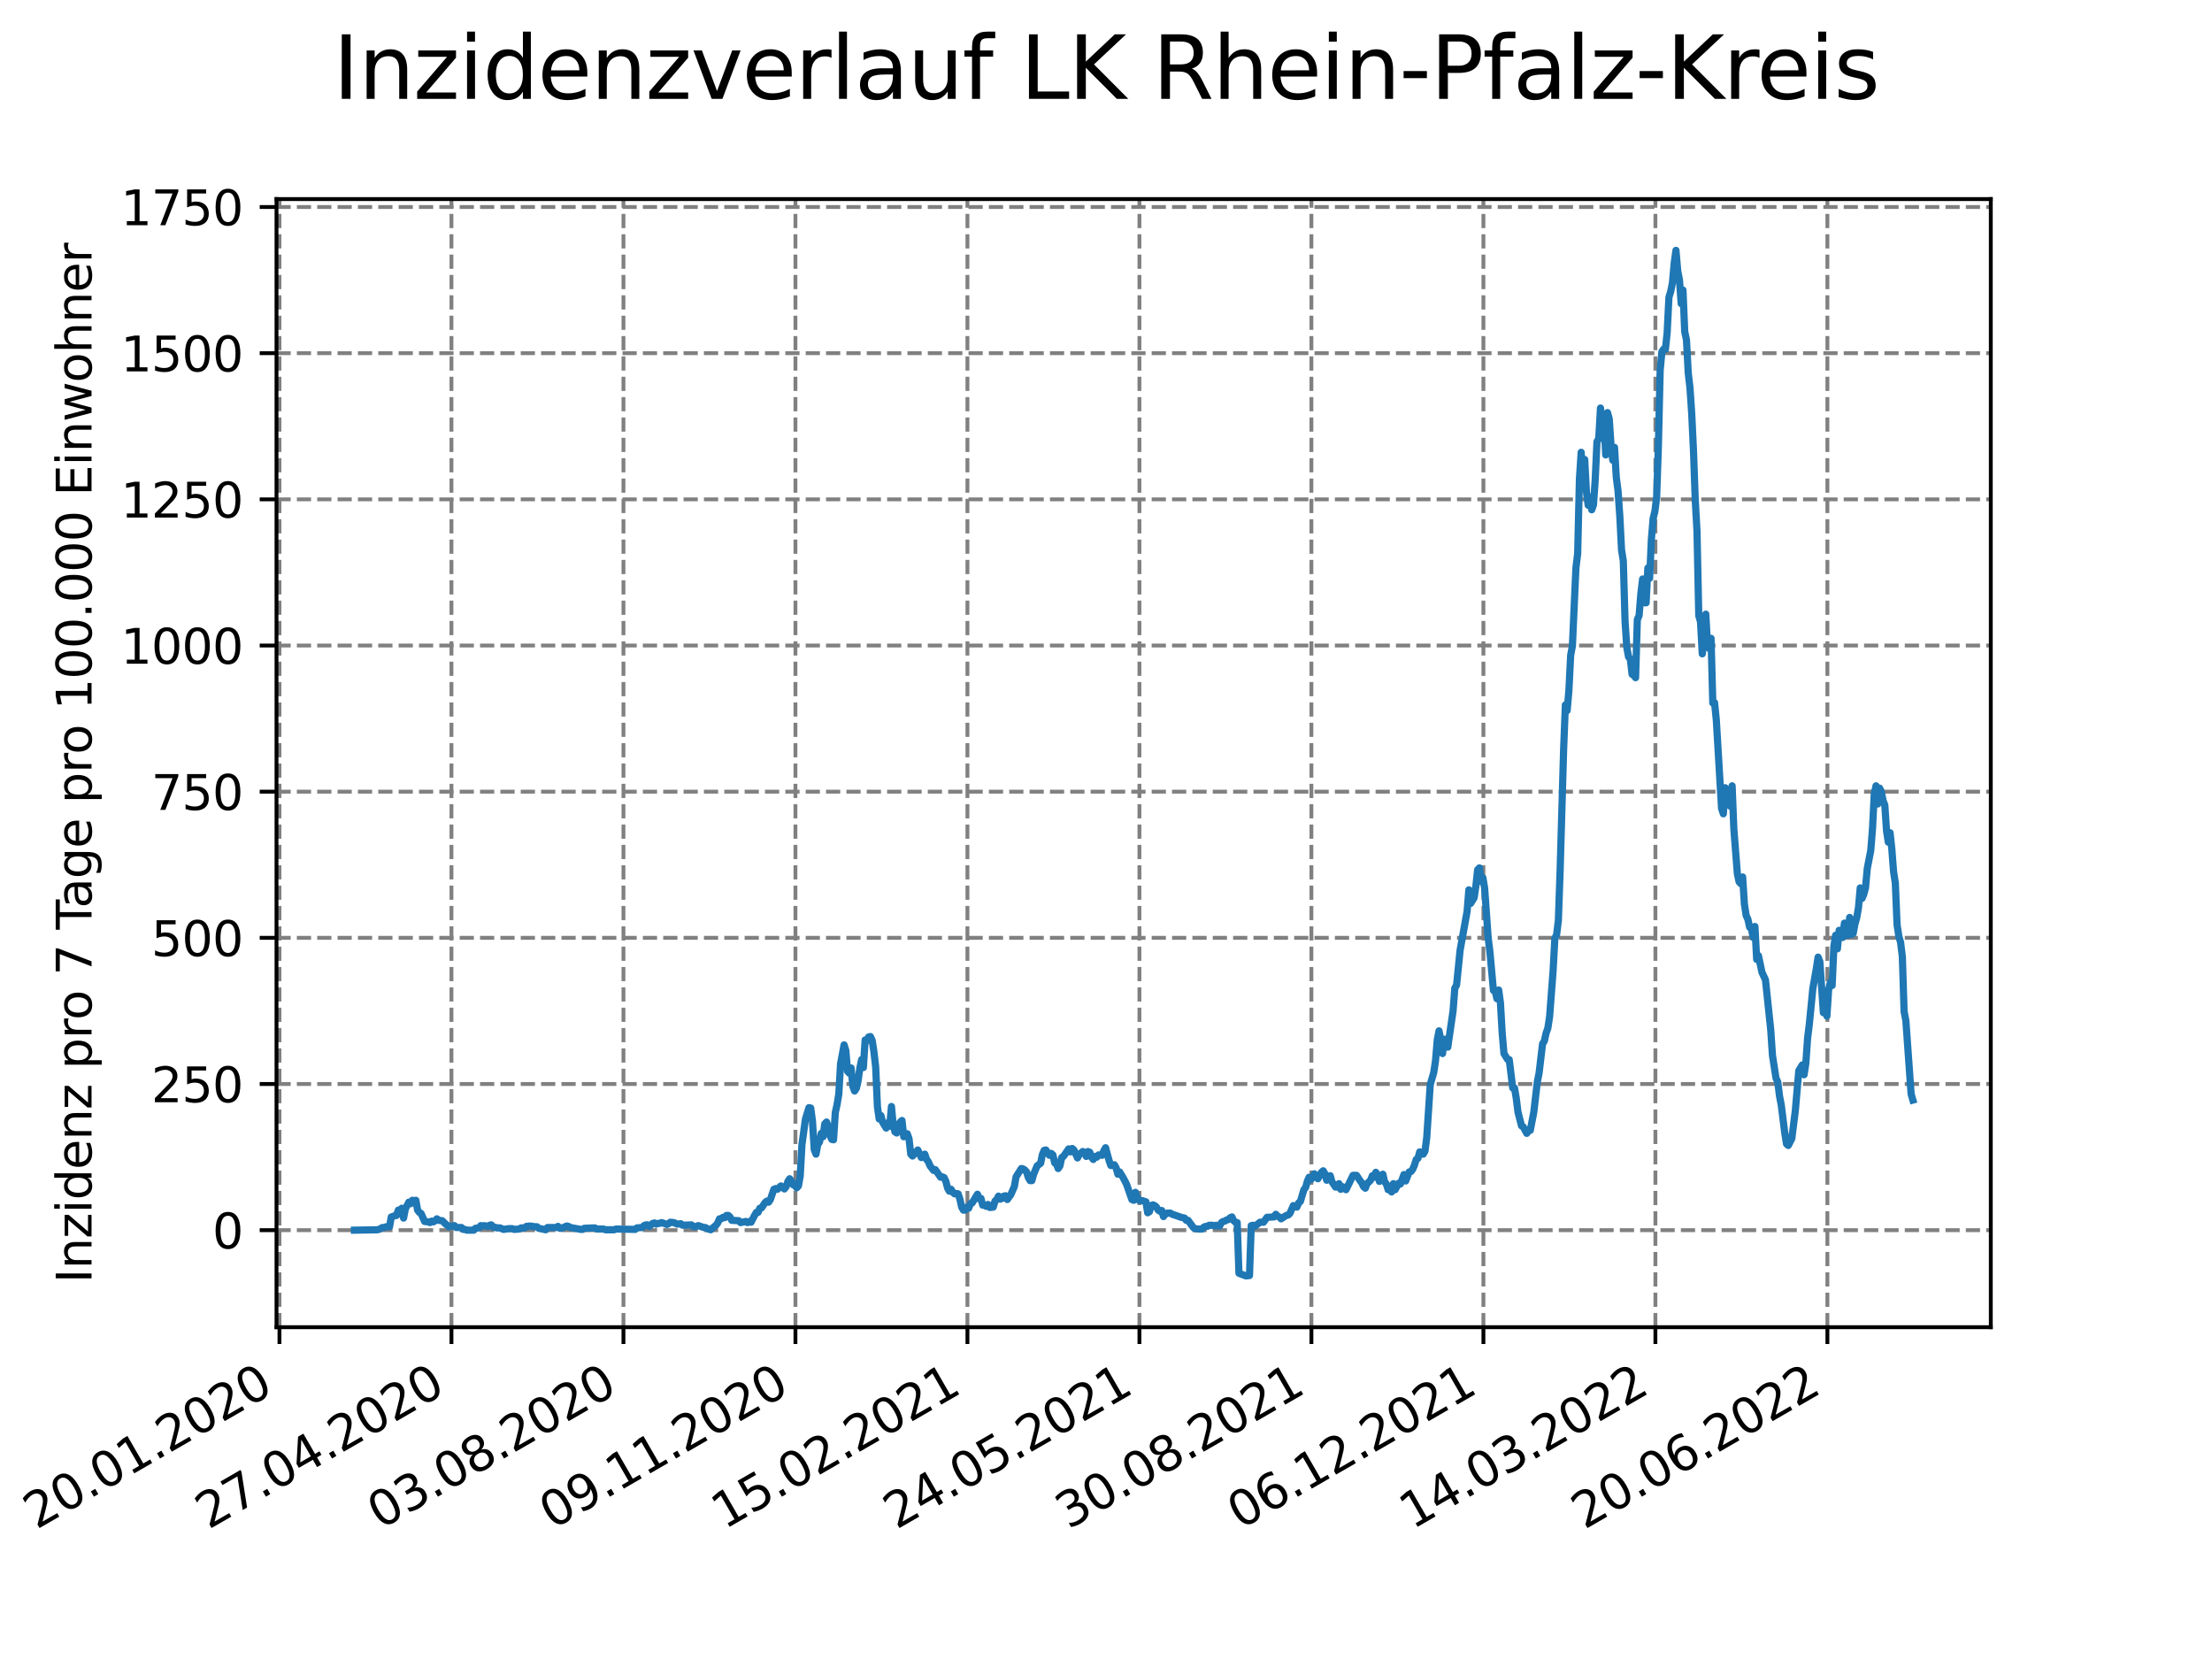 <?xml version="1.0" encoding="utf-8" standalone="no"?>
<!DOCTYPE svg PUBLIC "-//W3C//DTD SVG 1.1//EN"
  "http://www.w3.org/Graphics/SVG/1.1/DTD/svg11.dtd">
<svg xmlns:xlink="http://www.w3.org/1999/xlink" width="460.8pt" height="345.6pt" viewBox="0 0 460.8 345.6" xmlns="http://www.w3.org/2000/svg" version="1.1">
 <defs>
  <style type="text/css">*{stroke-linejoin: round; stroke-linecap: butt}</style>
 </defs>
 <g id="figure_1">
  <g id="patch_1">
   <path d="M 0 345.6 
L 460.8 345.6 
L 460.8 0 
L 0 0 
z
" style="fill: #ffffff"/>
  </g>
  <g id="axes_1">
   <g id="patch_2">
    <path d="M 57.6 276.48 
L 414.72 276.48 
L 414.72 41.472 
L 57.6 41.472 
z
" style="fill: #ffffff"/>
   </g>
   <g id="matplotlib.axis_1">
    <g id="xtick_1">
     <g id="line2d_1">
      <path d="M 58.218 276.48 
L 58.218 41.472 
" clip-path="url(#pcb414f8032)" style="fill: none; stroke-dasharray: 2.96,1.28; stroke-dashoffset: 0; stroke: #808080; stroke-width: 0.8"/>
     </g>
     <g id="line2d_2">
      <defs>
       <path id="m80aecb6e08" d="M 0 0 
L 0 3.5 
" style="stroke: #000000; stroke-width: 0.8"/>
      </defs>
      <g>
       <use xlink:href="#m80aecb6e08" x="58.218" y="276.48" style="stroke: #000000; stroke-width: 0.8"/>
      </g>
     </g>
     <g id="text_1">
      <!-- 20.01.2020 -->
      <g transform="translate(7.593 318.689)rotate(-30)scale(0.1 -0.1)">
       <defs>
        <path id="DejaVuSans-32" d="M 1228 531 
L 3431 531 
L 3431 0 
L 469 0 
L 469 531 
Q 828 903 1448 1529 
Q 2069 2156 2228 2338 
Q 2531 2678 2651 2914 
Q 2772 3150 2772 3378 
Q 2772 3750 2511 3984 
Q 2250 4219 1831 4219 
Q 1534 4219 1204 4116 
Q 875 4013 500 3803 
L 500 4441 
Q 881 4594 1212 4672 
Q 1544 4750 1819 4750 
Q 2544 4750 2975 4387 
Q 3406 4025 3406 3419 
Q 3406 3131 3298 2873 
Q 3191 2616 2906 2266 
Q 2828 2175 2409 1742 
Q 1991 1309 1228 531 
z
" transform="scale(0.016)"/>
        <path id="DejaVuSans-30" d="M 2034 4250 
Q 1547 4250 1301 3770 
Q 1056 3291 1056 2328 
Q 1056 1369 1301 889 
Q 1547 409 2034 409 
Q 2525 409 2770 889 
Q 3016 1369 3016 2328 
Q 3016 3291 2770 3770 
Q 2525 4250 2034 4250 
z
M 2034 4750 
Q 2819 4750 3233 4129 
Q 3647 3509 3647 2328 
Q 3647 1150 3233 529 
Q 2819 -91 2034 -91 
Q 1250 -91 836 529 
Q 422 1150 422 2328 
Q 422 3509 836 4129 
Q 1250 4750 2034 4750 
z
" transform="scale(0.016)"/>
        <path id="DejaVuSans-2e" d="M 684 794 
L 1344 794 
L 1344 0 
L 684 0 
L 684 794 
z
" transform="scale(0.016)"/>
        <path id="DejaVuSans-31" d="M 794 531 
L 1825 531 
L 1825 4091 
L 703 3866 
L 703 4441 
L 1819 4666 
L 2450 4666 
L 2450 531 
L 3481 531 
L 3481 0 
L 794 0 
L 794 531 
z
" transform="scale(0.016)"/>
       </defs>
       <use xlink:href="#DejaVuSans-32"/>
       <use xlink:href="#DejaVuSans-30" x="63.623"/>
       <use xlink:href="#DejaVuSans-2e" x="127.246"/>
       <use xlink:href="#DejaVuSans-30" x="159.033"/>
       <use xlink:href="#DejaVuSans-31" x="222.656"/>
       <use xlink:href="#DejaVuSans-2e" x="286.279"/>
       <use xlink:href="#DejaVuSans-32" x="318.066"/>
       <use xlink:href="#DejaVuSans-30" x="381.689"/>
       <use xlink:href="#DejaVuSans-32" x="445.312"/>
       <use xlink:href="#DejaVuSans-30" x="508.936"/>
      </g>
     </g>
    </g>
    <g id="xtick_2">
     <g id="line2d_3">
      <path d="M 94.047 276.48 
L 94.047 41.472 
" clip-path="url(#pcb414f8032)" style="fill: none; stroke-dasharray: 2.96,1.28; stroke-dashoffset: 0; stroke: #808080; stroke-width: 0.8"/>
     </g>
     <g id="line2d_4">
      <g>
       <use xlink:href="#m80aecb6e08" x="94.047" y="276.48" style="stroke: #000000; stroke-width: 0.8"/>
      </g>
     </g>
     <g id="text_2">
      <!-- 27.04.2020 -->
      <g transform="translate(43.422 318.689)rotate(-30)scale(0.1 -0.1)">
       <defs>
        <path id="DejaVuSans-37" d="M 525 4666 
L 3525 4666 
L 3525 4397 
L 1831 0 
L 1172 0 
L 2766 4134 
L 525 4134 
L 525 4666 
z
" transform="scale(0.016)"/>
        <path id="DejaVuSans-34" d="M 2419 4116 
L 825 1625 
L 2419 1625 
L 2419 4116 
z
M 2253 4666 
L 3047 4666 
L 3047 1625 
L 3713 1625 
L 3713 1100 
L 3047 1100 
L 3047 0 
L 2419 0 
L 2419 1100 
L 313 1100 
L 313 1709 
L 2253 4666 
z
" transform="scale(0.016)"/>
       </defs>
       <use xlink:href="#DejaVuSans-32"/>
       <use xlink:href="#DejaVuSans-37" x="63.623"/>
       <use xlink:href="#DejaVuSans-2e" x="127.246"/>
       <use xlink:href="#DejaVuSans-30" x="159.033"/>
       <use xlink:href="#DejaVuSans-34" x="222.656"/>
       <use xlink:href="#DejaVuSans-2e" x="286.279"/>
       <use xlink:href="#DejaVuSans-32" x="318.066"/>
       <use xlink:href="#DejaVuSans-30" x="381.689"/>
       <use xlink:href="#DejaVuSans-32" x="445.312"/>
       <use xlink:href="#DejaVuSans-30" x="508.936"/>
      </g>
     </g>
    </g>
    <g id="xtick_3">
     <g id="line2d_5">
      <path d="M 129.876 276.48 
L 129.876 41.472 
" clip-path="url(#pcb414f8032)" style="fill: none; stroke-dasharray: 2.96,1.28; stroke-dashoffset: 0; stroke: #808080; stroke-width: 0.8"/>
     </g>
     <g id="line2d_6">
      <g>
       <use xlink:href="#m80aecb6e08" x="129.876" y="276.48" style="stroke: #000000; stroke-width: 0.8"/>
      </g>
     </g>
     <g id="text_3">
      <!-- 03.08.2020 -->
      <g transform="translate(79.251 318.689)rotate(-30)scale(0.1 -0.1)">
       <defs>
        <path id="DejaVuSans-33" d="M 2597 2516 
Q 3050 2419 3304 2112 
Q 3559 1806 3559 1356 
Q 3559 666 3084 287 
Q 2609 -91 1734 -91 
Q 1441 -91 1130 -33 
Q 819 25 488 141 
L 488 750 
Q 750 597 1062 519 
Q 1375 441 1716 441 
Q 2309 441 2620 675 
Q 2931 909 2931 1356 
Q 2931 1769 2642 2001 
Q 2353 2234 1838 2234 
L 1294 2234 
L 1294 2753 
L 1863 2753 
Q 2328 2753 2575 2939 
Q 2822 3125 2822 3475 
Q 2822 3834 2567 4026 
Q 2313 4219 1838 4219 
Q 1578 4219 1281 4162 
Q 984 4106 628 3988 
L 628 4550 
Q 988 4650 1302 4700 
Q 1616 4750 1894 4750 
Q 2613 4750 3031 4423 
Q 3450 4097 3450 3541 
Q 3450 3153 3228 2886 
Q 3006 2619 2597 2516 
z
" transform="scale(0.016)"/>
        <path id="DejaVuSans-38" d="M 2034 2216 
Q 1584 2216 1326 1975 
Q 1069 1734 1069 1313 
Q 1069 891 1326 650 
Q 1584 409 2034 409 
Q 2484 409 2743 651 
Q 3003 894 3003 1313 
Q 3003 1734 2745 1975 
Q 2488 2216 2034 2216 
z
M 1403 2484 
Q 997 2584 770 2862 
Q 544 3141 544 3541 
Q 544 4100 942 4425 
Q 1341 4750 2034 4750 
Q 2731 4750 3128 4425 
Q 3525 4100 3525 3541 
Q 3525 3141 3298 2862 
Q 3072 2584 2669 2484 
Q 3125 2378 3379 2068 
Q 3634 1759 3634 1313 
Q 3634 634 3220 271 
Q 2806 -91 2034 -91 
Q 1263 -91 848 271 
Q 434 634 434 1313 
Q 434 1759 690 2068 
Q 947 2378 1403 2484 
z
M 1172 3481 
Q 1172 3119 1398 2916 
Q 1625 2713 2034 2713 
Q 2441 2713 2670 2916 
Q 2900 3119 2900 3481 
Q 2900 3844 2670 4047 
Q 2441 4250 2034 4250 
Q 1625 4250 1398 4047 
Q 1172 3844 1172 3481 
z
" transform="scale(0.016)"/>
       </defs>
       <use xlink:href="#DejaVuSans-30"/>
       <use xlink:href="#DejaVuSans-33" x="63.623"/>
       <use xlink:href="#DejaVuSans-2e" x="127.246"/>
       <use xlink:href="#DejaVuSans-30" x="159.033"/>
       <use xlink:href="#DejaVuSans-38" x="222.656"/>
       <use xlink:href="#DejaVuSans-2e" x="286.279"/>
       <use xlink:href="#DejaVuSans-32" x="318.066"/>
       <use xlink:href="#DejaVuSans-30" x="381.689"/>
       <use xlink:href="#DejaVuSans-32" x="445.312"/>
       <use xlink:href="#DejaVuSans-30" x="508.936"/>
      </g>
     </g>
    </g>
    <g id="xtick_4">
     <g id="line2d_7">
      <path d="M 165.705 276.48 
L 165.705 41.472 
" clip-path="url(#pcb414f8032)" style="fill: none; stroke-dasharray: 2.96,1.28; stroke-dashoffset: 0; stroke: #808080; stroke-width: 0.8"/>
     </g>
     <g id="line2d_8">
      <g>
       <use xlink:href="#m80aecb6e08" x="165.705" y="276.48" style="stroke: #000000; stroke-width: 0.8"/>
      </g>
     </g>
     <g id="text_4">
      <!-- 09.11.2020 -->
      <g transform="translate(115.08 318.689)rotate(-30)scale(0.1 -0.1)">
       <defs>
        <path id="DejaVuSans-39" d="M 703 97 
L 703 672 
Q 941 559 1184 500 
Q 1428 441 1663 441 
Q 2288 441 2617 861 
Q 2947 1281 2994 2138 
Q 2813 1869 2534 1725 
Q 2256 1581 1919 1581 
Q 1219 1581 811 2004 
Q 403 2428 403 3163 
Q 403 3881 828 4315 
Q 1253 4750 1959 4750 
Q 2769 4750 3195 4129 
Q 3622 3509 3622 2328 
Q 3622 1225 3098 567 
Q 2575 -91 1691 -91 
Q 1453 -91 1209 -44 
Q 966 3 703 97 
z
M 1959 2075 
Q 2384 2075 2632 2365 
Q 2881 2656 2881 3163 
Q 2881 3666 2632 3958 
Q 2384 4250 1959 4250 
Q 1534 4250 1286 3958 
Q 1038 3666 1038 3163 
Q 1038 2656 1286 2365 
Q 1534 2075 1959 2075 
z
" transform="scale(0.016)"/>
       </defs>
       <use xlink:href="#DejaVuSans-30"/>
       <use xlink:href="#DejaVuSans-39" x="63.623"/>
       <use xlink:href="#DejaVuSans-2e" x="127.246"/>
       <use xlink:href="#DejaVuSans-31" x="159.033"/>
       <use xlink:href="#DejaVuSans-31" x="222.656"/>
       <use xlink:href="#DejaVuSans-2e" x="286.279"/>
       <use xlink:href="#DejaVuSans-32" x="318.066"/>
       <use xlink:href="#DejaVuSans-30" x="381.689"/>
       <use xlink:href="#DejaVuSans-32" x="445.312"/>
       <use xlink:href="#DejaVuSans-30" x="508.936"/>
      </g>
     </g>
    </g>
    <g id="xtick_5">
     <g id="line2d_9">
      <path d="M 201.534 276.48 
L 201.534 41.472 
" clip-path="url(#pcb414f8032)" style="fill: none; stroke-dasharray: 2.96,1.28; stroke-dashoffset: 0; stroke: #808080; stroke-width: 0.8"/>
     </g>
     <g id="line2d_10">
      <g>
       <use xlink:href="#m80aecb6e08" x="201.534" y="276.48" style="stroke: #000000; stroke-width: 0.8"/>
      </g>
     </g>
     <g id="text_5">
      <!-- 15.02.2021 -->
      <g transform="translate(150.909 318.689)rotate(-30)scale(0.1 -0.1)">
       <defs>
        <path id="DejaVuSans-35" d="M 691 4666 
L 3169 4666 
L 3169 4134 
L 1269 4134 
L 1269 2991 
Q 1406 3038 1543 3061 
Q 1681 3084 1819 3084 
Q 2600 3084 3056 2656 
Q 3513 2228 3513 1497 
Q 3513 744 3044 326 
Q 2575 -91 1722 -91 
Q 1428 -91 1123 -41 
Q 819 9 494 109 
L 494 744 
Q 775 591 1075 516 
Q 1375 441 1709 441 
Q 2250 441 2565 725 
Q 2881 1009 2881 1497 
Q 2881 1984 2565 2268 
Q 2250 2553 1709 2553 
Q 1456 2553 1204 2497 
Q 953 2441 691 2322 
L 691 4666 
z
" transform="scale(0.016)"/>
       </defs>
       <use xlink:href="#DejaVuSans-31"/>
       <use xlink:href="#DejaVuSans-35" x="63.623"/>
       <use xlink:href="#DejaVuSans-2e" x="127.246"/>
       <use xlink:href="#DejaVuSans-30" x="159.033"/>
       <use xlink:href="#DejaVuSans-32" x="222.656"/>
       <use xlink:href="#DejaVuSans-2e" x="286.279"/>
       <use xlink:href="#DejaVuSans-32" x="318.066"/>
       <use xlink:href="#DejaVuSans-30" x="381.689"/>
       <use xlink:href="#DejaVuSans-32" x="445.312"/>
       <use xlink:href="#DejaVuSans-31" x="508.936"/>
      </g>
     </g>
    </g>
    <g id="xtick_6">
     <g id="line2d_11">
      <path d="M 237.363 276.48 
L 237.363 41.472 
" clip-path="url(#pcb414f8032)" style="fill: none; stroke-dasharray: 2.96,1.28; stroke-dashoffset: 0; stroke: #808080; stroke-width: 0.8"/>
     </g>
     <g id="line2d_12">
      <g>
       <use xlink:href="#m80aecb6e08" x="237.363" y="276.48" style="stroke: #000000; stroke-width: 0.8"/>
      </g>
     </g>
     <g id="text_6">
      <!-- 24.05.2021 -->
      <g transform="translate(186.738 318.689)rotate(-30)scale(0.1 -0.1)">
       <use xlink:href="#DejaVuSans-32"/>
       <use xlink:href="#DejaVuSans-34" x="63.623"/>
       <use xlink:href="#DejaVuSans-2e" x="127.246"/>
       <use xlink:href="#DejaVuSans-30" x="159.033"/>
       <use xlink:href="#DejaVuSans-35" x="222.656"/>
       <use xlink:href="#DejaVuSans-2e" x="286.279"/>
       <use xlink:href="#DejaVuSans-32" x="318.066"/>
       <use xlink:href="#DejaVuSans-30" x="381.689"/>
       <use xlink:href="#DejaVuSans-32" x="445.312"/>
       <use xlink:href="#DejaVuSans-31" x="508.936"/>
      </g>
     </g>
    </g>
    <g id="xtick_7">
     <g id="line2d_13">
      <path d="M 273.192 276.48 
L 273.192 41.472 
" clip-path="url(#pcb414f8032)" style="fill: none; stroke-dasharray: 2.96,1.28; stroke-dashoffset: 0; stroke: #808080; stroke-width: 0.8"/>
     </g>
     <g id="line2d_14">
      <g>
       <use xlink:href="#m80aecb6e08" x="273.192" y="276.48" style="stroke: #000000; stroke-width: 0.8"/>
      </g>
     </g>
     <g id="text_7">
      <!-- 30.08.2021 -->
      <g transform="translate(222.567 318.689)rotate(-30)scale(0.1 -0.1)">
       <use xlink:href="#DejaVuSans-33"/>
       <use xlink:href="#DejaVuSans-30" x="63.623"/>
       <use xlink:href="#DejaVuSans-2e" x="127.246"/>
       <use xlink:href="#DejaVuSans-30" x="159.033"/>
       <use xlink:href="#DejaVuSans-38" x="222.656"/>
       <use xlink:href="#DejaVuSans-2e" x="286.279"/>
       <use xlink:href="#DejaVuSans-32" x="318.066"/>
       <use xlink:href="#DejaVuSans-30" x="381.689"/>
       <use xlink:href="#DejaVuSans-32" x="445.312"/>
       <use xlink:href="#DejaVuSans-31" x="508.936"/>
      </g>
     </g>
    </g>
    <g id="xtick_8">
     <g id="line2d_15">
      <path d="M 309.021 276.48 
L 309.021 41.472 
" clip-path="url(#pcb414f8032)" style="fill: none; stroke-dasharray: 2.96,1.28; stroke-dashoffset: 0; stroke: #808080; stroke-width: 0.8"/>
     </g>
     <g id="line2d_16">
      <g>
       <use xlink:href="#m80aecb6e08" x="309.021" y="276.48" style="stroke: #000000; stroke-width: 0.8"/>
      </g>
     </g>
     <g id="text_8">
      <!-- 06.12.2021 -->
      <g transform="translate(258.396 318.689)rotate(-30)scale(0.1 -0.1)">
       <defs>
        <path id="DejaVuSans-36" d="M 2113 2584 
Q 1688 2584 1439 2293 
Q 1191 2003 1191 1497 
Q 1191 994 1439 701 
Q 1688 409 2113 409 
Q 2538 409 2786 701 
Q 3034 994 3034 1497 
Q 3034 2003 2786 2293 
Q 2538 2584 2113 2584 
z
M 3366 4563 
L 3366 3988 
Q 3128 4100 2886 4159 
Q 2644 4219 2406 4219 
Q 1781 4219 1451 3797 
Q 1122 3375 1075 2522 
Q 1259 2794 1537 2939 
Q 1816 3084 2150 3084 
Q 2853 3084 3261 2657 
Q 3669 2231 3669 1497 
Q 3669 778 3244 343 
Q 2819 -91 2113 -91 
Q 1303 -91 875 529 
Q 447 1150 447 2328 
Q 447 3434 972 4092 
Q 1497 4750 2381 4750 
Q 2619 4750 2861 4703 
Q 3103 4656 3366 4563 
z
" transform="scale(0.016)"/>
       </defs>
       <use xlink:href="#DejaVuSans-30"/>
       <use xlink:href="#DejaVuSans-36" x="63.623"/>
       <use xlink:href="#DejaVuSans-2e" x="127.246"/>
       <use xlink:href="#DejaVuSans-31" x="159.033"/>
       <use xlink:href="#DejaVuSans-32" x="222.656"/>
       <use xlink:href="#DejaVuSans-2e" x="286.279"/>
       <use xlink:href="#DejaVuSans-32" x="318.066"/>
       <use xlink:href="#DejaVuSans-30" x="381.689"/>
       <use xlink:href="#DejaVuSans-32" x="445.312"/>
       <use xlink:href="#DejaVuSans-31" x="508.936"/>
      </g>
     </g>
    </g>
    <g id="xtick_9">
     <g id="line2d_17">
      <path d="M 344.85 276.48 
L 344.85 41.472 
" clip-path="url(#pcb414f8032)" style="fill: none; stroke-dasharray: 2.96,1.28; stroke-dashoffset: 0; stroke: #808080; stroke-width: 0.8"/>
     </g>
     <g id="line2d_18">
      <g>
       <use xlink:href="#m80aecb6e08" x="344.85" y="276.48" style="stroke: #000000; stroke-width: 0.8"/>
      </g>
     </g>
     <g id="text_9">
      <!-- 14.03.2022 -->
      <g transform="translate(294.225 318.689)rotate(-30)scale(0.1 -0.1)">
       <use xlink:href="#DejaVuSans-31"/>
       <use xlink:href="#DejaVuSans-34" x="63.623"/>
       <use xlink:href="#DejaVuSans-2e" x="127.246"/>
       <use xlink:href="#DejaVuSans-30" x="159.033"/>
       <use xlink:href="#DejaVuSans-33" x="222.656"/>
       <use xlink:href="#DejaVuSans-2e" x="286.279"/>
       <use xlink:href="#DejaVuSans-32" x="318.066"/>
       <use xlink:href="#DejaVuSans-30" x="381.689"/>
       <use xlink:href="#DejaVuSans-32" x="445.312"/>
       <use xlink:href="#DejaVuSans-32" x="508.936"/>
      </g>
     </g>
    </g>
    <g id="xtick_10">
     <g id="line2d_19">
      <path d="M 380.679 276.48 
L 380.679 41.472 
" clip-path="url(#pcb414f8032)" style="fill: none; stroke-dasharray: 2.96,1.28; stroke-dashoffset: 0; stroke: #808080; stroke-width: 0.8"/>
     </g>
     <g id="line2d_20">
      <g>
       <use xlink:href="#m80aecb6e08" x="380.679" y="276.48" style="stroke: #000000; stroke-width: 0.8"/>
      </g>
     </g>
     <g id="text_10">
      <!-- 20.06.2022 -->
      <g transform="translate(330.054 318.689)rotate(-30)scale(0.1 -0.1)">
       <use xlink:href="#DejaVuSans-32"/>
       <use xlink:href="#DejaVuSans-30" x="63.623"/>
       <use xlink:href="#DejaVuSans-2e" x="127.246"/>
       <use xlink:href="#DejaVuSans-30" x="159.033"/>
       <use xlink:href="#DejaVuSans-36" x="222.656"/>
       <use xlink:href="#DejaVuSans-2e" x="286.279"/>
       <use xlink:href="#DejaVuSans-32" x="318.066"/>
       <use xlink:href="#DejaVuSans-30" x="381.689"/>
       <use xlink:href="#DejaVuSans-32" x="445.312"/>
       <use xlink:href="#DejaVuSans-32" x="508.936"/>
      </g>
     </g>
    </g>
   </g>
   <g id="matplotlib.axis_2">
    <g id="ytick_1">
     <g id="line2d_21">
      <path d="M 57.6 256.266 
L 414.72 256.266 
" clip-path="url(#pcb414f8032)" style="fill: none; stroke-dasharray: 2.96,1.28; stroke-dashoffset: 0; stroke: #808080; stroke-width: 0.8"/>
     </g>
     <g id="line2d_22">
      <defs>
       <path id="m9e9bd56db8" d="M 0 0 
L -3.5 0 
" style="stroke: #000000; stroke-width: 0.8"/>
      </defs>
      <g>
       <use xlink:href="#m9e9bd56db8" x="57.6" y="256.266" style="stroke: #000000; stroke-width: 0.8"/>
      </g>
     </g>
     <g id="text_11">
      <!-- 0 -->
      <g transform="translate(44.237 260.065)scale(0.1 -0.1)">
       <use xlink:href="#DejaVuSans-30"/>
      </g>
     </g>
    </g>
    <g id="ytick_2">
     <g id="line2d_23">
      <path d="M 57.6 225.817 
L 414.72 225.817 
" clip-path="url(#pcb414f8032)" style="fill: none; stroke-dasharray: 2.96,1.28; stroke-dashoffset: 0; stroke: #808080; stroke-width: 0.8"/>
     </g>
     <g id="line2d_24">
      <g>
       <use xlink:href="#m9e9bd56db8" x="57.6" y="225.817" style="stroke: #000000; stroke-width: 0.8"/>
      </g>
     </g>
     <g id="text_12">
      <!-- 250 -->
      <g transform="translate(31.512 229.616)scale(0.1 -0.1)">
       <use xlink:href="#DejaVuSans-32"/>
       <use xlink:href="#DejaVuSans-35" x="63.623"/>
       <use xlink:href="#DejaVuSans-30" x="127.246"/>
      </g>
     </g>
    </g>
    <g id="ytick_3">
     <g id="line2d_25">
      <path d="M 57.6 195.367 
L 414.72 195.367 
" clip-path="url(#pcb414f8032)" style="fill: none; stroke-dasharray: 2.96,1.28; stroke-dashoffset: 0; stroke: #808080; stroke-width: 0.8"/>
     </g>
     <g id="line2d_26">
      <g>
       <use xlink:href="#m9e9bd56db8" x="57.6" y="195.367" style="stroke: #000000; stroke-width: 0.8"/>
      </g>
     </g>
     <g id="text_13">
      <!-- 500 -->
      <g transform="translate(31.512 199.167)scale(0.1 -0.1)">
       <use xlink:href="#DejaVuSans-35"/>
       <use xlink:href="#DejaVuSans-30" x="63.623"/>
       <use xlink:href="#DejaVuSans-30" x="127.246"/>
      </g>
     </g>
    </g>
    <g id="ytick_4">
     <g id="line2d_27">
      <path d="M 57.6 164.918 
L 414.72 164.918 
" clip-path="url(#pcb414f8032)" style="fill: none; stroke-dasharray: 2.96,1.28; stroke-dashoffset: 0; stroke: #808080; stroke-width: 0.8"/>
     </g>
     <g id="line2d_28">
      <g>
       <use xlink:href="#m9e9bd56db8" x="57.6" y="164.918" style="stroke: #000000; stroke-width: 0.8"/>
      </g>
     </g>
     <g id="text_14">
      <!-- 750 -->
      <g transform="translate(31.512 168.718)scale(0.1 -0.1)">
       <use xlink:href="#DejaVuSans-37"/>
       <use xlink:href="#DejaVuSans-35" x="63.623"/>
       <use xlink:href="#DejaVuSans-30" x="127.246"/>
      </g>
     </g>
    </g>
    <g id="ytick_5">
     <g id="line2d_29">
      <path d="M 57.6 134.469 
L 414.72 134.469 
" clip-path="url(#pcb414f8032)" style="fill: none; stroke-dasharray: 2.96,1.28; stroke-dashoffset: 0; stroke: #808080; stroke-width: 0.8"/>
     </g>
     <g id="line2d_30">
      <g>
       <use xlink:href="#m9e9bd56db8" x="57.6" y="134.469" style="stroke: #000000; stroke-width: 0.8"/>
      </g>
     </g>
     <g id="text_15">
      <!-- 1000 -->
      <g transform="translate(25.15 138.268)scale(0.1 -0.1)">
       <use xlink:href="#DejaVuSans-31"/>
       <use xlink:href="#DejaVuSans-30" x="63.623"/>
       <use xlink:href="#DejaVuSans-30" x="127.246"/>
       <use xlink:href="#DejaVuSans-30" x="190.869"/>
      </g>
     </g>
    </g>
    <g id="ytick_6">
     <g id="line2d_31">
      <path d="M 57.6 104.02 
L 414.72 104.02 
" clip-path="url(#pcb414f8032)" style="fill: none; stroke-dasharray: 2.96,1.28; stroke-dashoffset: 0; stroke: #808080; stroke-width: 0.8"/>
     </g>
     <g id="line2d_32">
      <g>
       <use xlink:href="#m9e9bd56db8" x="57.6" y="104.02" style="stroke: #000000; stroke-width: 0.8"/>
      </g>
     </g>
     <g id="text_16">
      <!-- 1250 -->
      <g transform="translate(25.15 107.819)scale(0.1 -0.1)">
       <use xlink:href="#DejaVuSans-31"/>
       <use xlink:href="#DejaVuSans-32" x="63.623"/>
       <use xlink:href="#DejaVuSans-35" x="127.246"/>
       <use xlink:href="#DejaVuSans-30" x="190.869"/>
      </g>
     </g>
    </g>
    <g id="ytick_7">
     <g id="line2d_33">
      <path d="M 57.6 73.571 
L 414.72 73.571 
" clip-path="url(#pcb414f8032)" style="fill: none; stroke-dasharray: 2.96,1.28; stroke-dashoffset: 0; stroke: #808080; stroke-width: 0.8"/>
     </g>
     <g id="line2d_34">
      <g>
       <use xlink:href="#m9e9bd56db8" x="57.6" y="73.571" style="stroke: #000000; stroke-width: 0.8"/>
      </g>
     </g>
     <g id="text_17">
      <!-- 1500 -->
      <g transform="translate(25.15 77.37)scale(0.1 -0.1)">
       <use xlink:href="#DejaVuSans-31"/>
       <use xlink:href="#DejaVuSans-35" x="63.623"/>
       <use xlink:href="#DejaVuSans-30" x="127.246"/>
       <use xlink:href="#DejaVuSans-30" x="190.869"/>
      </g>
     </g>
    </g>
    <g id="ytick_8">
     <g id="line2d_35">
      <path d="M 57.6 43.122 
L 414.72 43.122 
" clip-path="url(#pcb414f8032)" style="fill: none; stroke-dasharray: 2.96,1.28; stroke-dashoffset: 0; stroke: #808080; stroke-width: 0.8"/>
     </g>
     <g id="line2d_36">
      <g>
       <use xlink:href="#m9e9bd56db8" x="57.6" y="43.122" style="stroke: #000000; stroke-width: 0.8"/>
      </g>
     </g>
     <g id="text_18">
      <!-- 1750 -->
      <g transform="translate(25.15 46.921)scale(0.1 -0.1)">
       <use xlink:href="#DejaVuSans-31"/>
       <use xlink:href="#DejaVuSans-37" x="63.623"/>
       <use xlink:href="#DejaVuSans-35" x="127.246"/>
       <use xlink:href="#DejaVuSans-30" x="190.869"/>
      </g>
     </g>
    </g>
    <g id="text_19">
     <!-- Inzidenz pro 7 Tage pro 100.000 Einwohner -->
     <g transform="translate(19.07 267.301)rotate(-90)scale(0.1 -0.1)">
      <defs>
       <path id="DejaVuSans-49" d="M 628 4666 
L 1259 4666 
L 1259 0 
L 628 0 
L 628 4666 
z
" transform="scale(0.016)"/>
       <path id="DejaVuSans-6e" d="M 3513 2113 
L 3513 0 
L 2938 0 
L 2938 2094 
Q 2938 2591 2744 2837 
Q 2550 3084 2163 3084 
Q 1697 3084 1428 2787 
Q 1159 2491 1159 1978 
L 1159 0 
L 581 0 
L 581 3500 
L 1159 3500 
L 1159 2956 
Q 1366 3272 1645 3428 
Q 1925 3584 2291 3584 
Q 2894 3584 3203 3211 
Q 3513 2838 3513 2113 
z
" transform="scale(0.016)"/>
       <path id="DejaVuSans-7a" d="M 353 3500 
L 3084 3500 
L 3084 2975 
L 922 459 
L 3084 459 
L 3084 0 
L 275 0 
L 275 525 
L 2438 3041 
L 353 3041 
L 353 3500 
z
" transform="scale(0.016)"/>
       <path id="DejaVuSans-69" d="M 603 3500 
L 1178 3500 
L 1178 0 
L 603 0 
L 603 3500 
z
M 603 4863 
L 1178 4863 
L 1178 4134 
L 603 4134 
L 603 4863 
z
" transform="scale(0.016)"/>
       <path id="DejaVuSans-64" d="M 2906 2969 
L 2906 4863 
L 3481 4863 
L 3481 0 
L 2906 0 
L 2906 525 
Q 2725 213 2448 61 
Q 2172 -91 1784 -91 
Q 1150 -91 751 415 
Q 353 922 353 1747 
Q 353 2572 751 3078 
Q 1150 3584 1784 3584 
Q 2172 3584 2448 3432 
Q 2725 3281 2906 2969 
z
M 947 1747 
Q 947 1113 1208 752 
Q 1469 391 1925 391 
Q 2381 391 2643 752 
Q 2906 1113 2906 1747 
Q 2906 2381 2643 2742 
Q 2381 3103 1925 3103 
Q 1469 3103 1208 2742 
Q 947 2381 947 1747 
z
" transform="scale(0.016)"/>
       <path id="DejaVuSans-65" d="M 3597 1894 
L 3597 1613 
L 953 1613 
Q 991 1019 1311 708 
Q 1631 397 2203 397 
Q 2534 397 2845 478 
Q 3156 559 3463 722 
L 3463 178 
Q 3153 47 2828 -22 
Q 2503 -91 2169 -91 
Q 1331 -91 842 396 
Q 353 884 353 1716 
Q 353 2575 817 3079 
Q 1281 3584 2069 3584 
Q 2775 3584 3186 3129 
Q 3597 2675 3597 1894 
z
M 3022 2063 
Q 3016 2534 2758 2815 
Q 2500 3097 2075 3097 
Q 1594 3097 1305 2825 
Q 1016 2553 972 2059 
L 3022 2063 
z
" transform="scale(0.016)"/>
       <path id="DejaVuSans-20" transform="scale(0.016)"/>
       <path id="DejaVuSans-70" d="M 1159 525 
L 1159 -1331 
L 581 -1331 
L 581 3500 
L 1159 3500 
L 1159 2969 
Q 1341 3281 1617 3432 
Q 1894 3584 2278 3584 
Q 2916 3584 3314 3078 
Q 3713 2572 3713 1747 
Q 3713 922 3314 415 
Q 2916 -91 2278 -91 
Q 1894 -91 1617 61 
Q 1341 213 1159 525 
z
M 3116 1747 
Q 3116 2381 2855 2742 
Q 2594 3103 2138 3103 
Q 1681 3103 1420 2742 
Q 1159 2381 1159 1747 
Q 1159 1113 1420 752 
Q 1681 391 2138 391 
Q 2594 391 2855 752 
Q 3116 1113 3116 1747 
z
" transform="scale(0.016)"/>
       <path id="DejaVuSans-72" d="M 2631 2963 
Q 2534 3019 2420 3045 
Q 2306 3072 2169 3072 
Q 1681 3072 1420 2755 
Q 1159 2438 1159 1844 
L 1159 0 
L 581 0 
L 581 3500 
L 1159 3500 
L 1159 2956 
Q 1341 3275 1631 3429 
Q 1922 3584 2338 3584 
Q 2397 3584 2469 3576 
Q 2541 3569 2628 3553 
L 2631 2963 
z
" transform="scale(0.016)"/>
       <path id="DejaVuSans-6f" d="M 1959 3097 
Q 1497 3097 1228 2736 
Q 959 2375 959 1747 
Q 959 1119 1226 758 
Q 1494 397 1959 397 
Q 2419 397 2687 759 
Q 2956 1122 2956 1747 
Q 2956 2369 2687 2733 
Q 2419 3097 1959 3097 
z
M 1959 3584 
Q 2709 3584 3137 3096 
Q 3566 2609 3566 1747 
Q 3566 888 3137 398 
Q 2709 -91 1959 -91 
Q 1206 -91 779 398 
Q 353 888 353 1747 
Q 353 2609 779 3096 
Q 1206 3584 1959 3584 
z
" transform="scale(0.016)"/>
       <path id="DejaVuSans-54" d="M -19 4666 
L 3928 4666 
L 3928 4134 
L 2272 4134 
L 2272 0 
L 1638 0 
L 1638 4134 
L -19 4134 
L -19 4666 
z
" transform="scale(0.016)"/>
       <path id="DejaVuSans-61" d="M 2194 1759 
Q 1497 1759 1228 1600 
Q 959 1441 959 1056 
Q 959 750 1161 570 
Q 1363 391 1709 391 
Q 2188 391 2477 730 
Q 2766 1069 2766 1631 
L 2766 1759 
L 2194 1759 
z
M 3341 1997 
L 3341 0 
L 2766 0 
L 2766 531 
Q 2569 213 2275 61 
Q 1981 -91 1556 -91 
Q 1019 -91 701 211 
Q 384 513 384 1019 
Q 384 1609 779 1909 
Q 1175 2209 1959 2209 
L 2766 2209 
L 2766 2266 
Q 2766 2663 2505 2880 
Q 2244 3097 1772 3097 
Q 1472 3097 1187 3025 
Q 903 2953 641 2809 
L 641 3341 
Q 956 3463 1253 3523 
Q 1550 3584 1831 3584 
Q 2591 3584 2966 3190 
Q 3341 2797 3341 1997 
z
" transform="scale(0.016)"/>
       <path id="DejaVuSans-67" d="M 2906 1791 
Q 2906 2416 2648 2759 
Q 2391 3103 1925 3103 
Q 1463 3103 1205 2759 
Q 947 2416 947 1791 
Q 947 1169 1205 825 
Q 1463 481 1925 481 
Q 2391 481 2648 825 
Q 2906 1169 2906 1791 
z
M 3481 434 
Q 3481 -459 3084 -895 
Q 2688 -1331 1869 -1331 
Q 1566 -1331 1297 -1286 
Q 1028 -1241 775 -1147 
L 775 -588 
Q 1028 -725 1275 -790 
Q 1522 -856 1778 -856 
Q 2344 -856 2625 -561 
Q 2906 -266 2906 331 
L 2906 616 
Q 2728 306 2450 153 
Q 2172 0 1784 0 
Q 1141 0 747 490 
Q 353 981 353 1791 
Q 353 2603 747 3093 
Q 1141 3584 1784 3584 
Q 2172 3584 2450 3431 
Q 2728 3278 2906 2969 
L 2906 3500 
L 3481 3500 
L 3481 434 
z
" transform="scale(0.016)"/>
       <path id="DejaVuSans-45" d="M 628 4666 
L 3578 4666 
L 3578 4134 
L 1259 4134 
L 1259 2753 
L 3481 2753 
L 3481 2222 
L 1259 2222 
L 1259 531 
L 3634 531 
L 3634 0 
L 628 0 
L 628 4666 
z
" transform="scale(0.016)"/>
       <path id="DejaVuSans-77" d="M 269 3500 
L 844 3500 
L 1563 769 
L 2278 3500 
L 2956 3500 
L 3675 769 
L 4391 3500 
L 4966 3500 
L 4050 0 
L 3372 0 
L 2619 2869 
L 1863 0 
L 1184 0 
L 269 3500 
z
" transform="scale(0.016)"/>
       <path id="DejaVuSans-68" d="M 3513 2113 
L 3513 0 
L 2938 0 
L 2938 2094 
Q 2938 2591 2744 2837 
Q 2550 3084 2163 3084 
Q 1697 3084 1428 2787 
Q 1159 2491 1159 1978 
L 1159 0 
L 581 0 
L 581 4863 
L 1159 4863 
L 1159 2956 
Q 1366 3272 1645 3428 
Q 1925 3584 2291 3584 
Q 2894 3584 3203 3211 
Q 3513 2838 3513 2113 
z
" transform="scale(0.016)"/>
      </defs>
      <use xlink:href="#DejaVuSans-49"/>
      <use xlink:href="#DejaVuSans-6e" x="29.492"/>
      <use xlink:href="#DejaVuSans-7a" x="92.871"/>
      <use xlink:href="#DejaVuSans-69" x="145.361"/>
      <use xlink:href="#DejaVuSans-64" x="173.145"/>
      <use xlink:href="#DejaVuSans-65" x="236.621"/>
      <use xlink:href="#DejaVuSans-6e" x="298.145"/>
      <use xlink:href="#DejaVuSans-7a" x="361.523"/>
      <use xlink:href="#DejaVuSans-20" x="414.014"/>
      <use xlink:href="#DejaVuSans-70" x="445.801"/>
      <use xlink:href="#DejaVuSans-72" x="509.277"/>
      <use xlink:href="#DejaVuSans-6f" x="548.141"/>
      <use xlink:href="#DejaVuSans-20" x="609.322"/>
      <use xlink:href="#DejaVuSans-37" x="641.109"/>
      <use xlink:href="#DejaVuSans-20" x="704.732"/>
      <use xlink:href="#DejaVuSans-54" x="736.52"/>
      <use xlink:href="#DejaVuSans-61" x="781.104"/>
      <use xlink:href="#DejaVuSans-67" x="842.383"/>
      <use xlink:href="#DejaVuSans-65" x="905.859"/>
      <use xlink:href="#DejaVuSans-20" x="967.383"/>
      <use xlink:href="#DejaVuSans-70" x="999.17"/>
      <use xlink:href="#DejaVuSans-72" x="1062.646"/>
      <use xlink:href="#DejaVuSans-6f" x="1101.51"/>
      <use xlink:href="#DejaVuSans-20" x="1162.691"/>
      <use xlink:href="#DejaVuSans-31" x="1194.479"/>
      <use xlink:href="#DejaVuSans-30" x="1258.102"/>
      <use xlink:href="#DejaVuSans-30" x="1321.725"/>
      <use xlink:href="#DejaVuSans-2e" x="1385.348"/>
      <use xlink:href="#DejaVuSans-30" x="1417.135"/>
      <use xlink:href="#DejaVuSans-30" x="1480.758"/>
      <use xlink:href="#DejaVuSans-30" x="1544.381"/>
      <use xlink:href="#DejaVuSans-20" x="1608.004"/>
      <use xlink:href="#DejaVuSans-45" x="1639.791"/>
      <use xlink:href="#DejaVuSans-69" x="1702.975"/>
      <use xlink:href="#DejaVuSans-6e" x="1730.758"/>
      <use xlink:href="#DejaVuSans-77" x="1794.137"/>
      <use xlink:href="#DejaVuSans-6f" x="1875.924"/>
      <use xlink:href="#DejaVuSans-68" x="1937.105"/>
      <use xlink:href="#DejaVuSans-6e" x="2000.484"/>
      <use xlink:href="#DejaVuSans-65" x="2063.863"/>
      <use xlink:href="#DejaVuSans-72" x="2125.387"/>
     </g>
    </g>
   </g>
   <g id="line2d_37">
    <path d="M 73.833 256.266 
L 78.586 256.187 
L 78.951 256.108 
L 79.682 255.714 
L 80.048 255.714 
L 80.414 255.557 
L 81.145 255.557 
L 81.51 253.509 
L 82.242 253.272 
L 82.607 253.193 
L 82.973 252.091 
L 83.338 252.091 
L 83.704 251.697 
L 84.07 253.745 
L 84.435 251.854 
L 85.166 250.436 
L 85.532 250.751 
L 85.898 250.042 
L 86.263 250.121 
L 86.629 250.042 
L 86.994 252.091 
L 87.36 252.563 
L 87.726 252.8 
L 88.457 254.454 
L 89.188 254.533 
L 89.554 254.69 
L 89.919 254.375 
L 90.285 254.533 
L 90.65 254.296 
L 91.016 253.902 
L 91.382 254.218 
L 92.113 254.296 
L 92.844 255.005 
L 93.575 255.557 
L 94.672 255.32 
L 95.038 255.714 
L 96.134 255.714 
L 96.5 256.108 
L 96.866 256.108 
L 97.231 256.266 
L 98.694 256.266 
L 99.059 255.872 
L 99.79 255.793 
L 100.156 255.32 
L 100.522 255.399 
L 100.887 255.32 
L 101.618 255.478 
L 101.984 255.242 
L 102.35 255.163 
L 102.715 255.636 
L 103.081 255.636 
L 103.446 255.793 
L 104.178 255.793 
L 104.909 256.108 
L 106.006 255.951 
L 106.737 255.951 
L 107.103 256.108 
L 108.199 256.029 
L 108.565 255.793 
L 109.296 255.793 
L 109.662 255.478 
L 110.393 255.399 
L 111.49 255.557 
L 111.855 255.557 
L 112.221 255.872 
L 113.683 256.187 
L 114.049 255.714 
L 115.877 255.714 
L 116.243 255.478 
L 116.608 255.872 
L 116.974 255.872 
L 118.071 255.399 
L 118.436 255.478 
L 118.802 255.714 
L 120.995 256.108 
L 121.361 256.108 
L 121.727 255.872 
L 123.92 255.793 
L 124.286 256.029 
L 125.748 256.029 
L 126.114 256.187 
L 127.942 256.187 
L 128.307 256.029 
L 132.329 256.108 
L 132.695 255.793 
L 133.791 255.714 
L 134.157 255.32 
L 134.523 255.163 
L 134.888 255.163 
L 135.254 255.478 
L 135.985 254.848 
L 136.351 254.769 
L 136.716 255.005 
L 137.082 254.848 
L 137.447 254.848 
L 137.813 254.69 
L 138.544 254.927 
L 138.91 255.084 
L 139.275 254.927 
L 139.641 254.611 
L 140.372 254.69 
L 141.103 255.005 
L 141.835 254.927 
L 142.2 255.242 
L 144.028 255.163 
L 144.394 255.478 
L 144.76 255.557 
L 145.491 255.32 
L 146.588 255.714 
L 146.953 255.714 
L 147.319 255.951 
L 148.05 256.187 
L 149.147 255.242 
L 149.512 254.769 
L 149.878 253.902 
L 150.244 253.902 
L 150.609 253.587 
L 150.975 253.666 
L 151.34 253.193 
L 151.706 253.193 
L 152.072 253.509 
L 152.437 254.218 
L 153.9 254.296 
L 154.265 254.69 
L 155.362 254.454 
L 155.728 254.69 
L 156.093 254.454 
L 156.459 254.611 
L 157.19 253.193 
L 157.556 252.563 
L 157.921 252.563 
L 158.287 251.697 
L 158.652 251.618 
L 159.384 250.515 
L 159.749 250.2 
L 160.115 250.436 
L 160.48 249.885 
L 161.212 247.758 
L 161.577 247.6 
L 161.943 247.758 
L 162.674 247.049 
L 163.405 247.679 
L 163.771 247.206 
L 164.136 246.104 
L 164.502 245.552 
L 164.868 246.025 
L 165.233 246.813 
L 165.599 246.97 
L 165.964 247.443 
L 166.33 247.049 
L 166.696 245.001 
L 167.061 238.462 
L 167.792 233.105 
L 168.524 230.742 
L 168.889 230.821 
L 169.255 233.578 
L 169.62 239.486 
L 169.986 240.432 
L 170.352 238.462 
L 170.717 237.911 
L 171.083 236.099 
L 171.448 236.808 
L 171.814 234.129 
L 172.18 233.736 
L 172.545 234.681 
L 172.911 236.571 
L 173.276 237.359 
L 173.642 237.438 
L 174.008 231.766 
L 174.373 230.112 
L 174.739 227.906 
L 175.104 221.604 
L 175.836 217.665 
L 176.201 218.847 
L 176.567 223.179 
L 176.932 223.573 
L 177.298 222.47 
L 177.664 226.33 
L 178.029 227.276 
L 178.395 226.724 
L 178.76 225.149 
L 179.126 222.47 
L 179.492 220.737 
L 179.857 222.392 
L 180.223 216.641 
L 180.589 216.798 
L 180.954 216.011 
L 181.32 215.932 
L 181.685 216.72 
L 182.051 219.083 
L 182.417 222.234 
L 182.782 230.506 
L 183.148 233.105 
L 183.513 232.396 
L 183.879 233.814 
L 184.61 234.996 
L 184.976 233.893 
L 185.341 234.602 
L 185.707 230.506 
L 186.073 234.445 
L 186.438 235.784 
L 186.804 236.02 
L 187.169 234.366 
L 187.535 233.736 
L 187.901 233.42 
L 188.266 236.808 
L 188.632 236.256 
L 188.997 236.178 
L 189.363 237.202 
L 189.729 240.432 
L 190.094 240.825 
L 191.191 239.565 
L 191.922 241.141 
L 192.288 241.062 
L 192.653 240.432 
L 193.019 241.534 
L 193.385 242.007 
L 193.75 242.874 
L 194.481 243.819 
L 194.847 243.661 
L 195.944 245.237 
L 196.309 245.158 
L 196.675 245.316 
L 197.041 246.104 
L 197.406 247.522 
L 197.772 248.152 
L 198.137 247.758 
L 198.503 248.388 
L 198.869 248.703 
L 199.234 248.624 
L 199.6 248.703 
L 199.965 249.806 
L 200.331 251.46 
L 200.697 252.091 
L 201.062 252.091 
L 201.428 251.46 
L 201.793 251.697 
L 202.159 250.751 
L 202.525 250.594 
L 203.621 248.782 
L 203.987 249.727 
L 204.353 249.649 
L 204.718 251.066 
L 205.084 251.066 
L 205.449 251.303 
L 205.815 250.909 
L 206.181 251.539 
L 206.912 251.46 
L 207.277 250.2 
L 207.643 249.885 
L 208.009 249.176 
L 208.374 249.806 
L 208.74 249.649 
L 209.105 249.176 
L 209.471 249.097 
L 209.837 249.885 
L 210.568 248.861 
L 211.299 247.206 
L 211.665 245.158 
L 212.761 243.425 
L 213.127 243.504 
L 213.493 243.74 
L 213.858 244.134 
L 214.224 245.316 
L 214.589 245.946 
L 214.955 245.946 
L 215.321 244.607 
L 216.052 242.874 
L 216.783 242.322 
L 217.149 240.51 
L 217.514 239.644 
L 217.88 239.565 
L 218.611 240.668 
L 218.977 240.274 
L 219.342 240.589 
L 219.708 242.243 
L 220.074 242.48 
L 220.439 243.425 
L 220.805 242.874 
L 221.17 241.141 
L 221.536 240.904 
L 222.633 239.329 
L 222.998 239.959 
L 223.364 239.25 
L 223.73 239.565 
L 224.461 241.219 
L 224.826 240.51 
L 225.558 239.88 
L 225.923 240.038 
L 226.289 240.904 
L 226.654 239.88 
L 227.02 240.038 
L 227.386 241.062 
L 227.751 241.534 
L 228.117 240.904 
L 228.482 241.062 
L 228.848 240.589 
L 229.579 240.668 
L 229.945 239.723 
L 230.31 239.092 
L 231.042 241.771 
L 231.407 242.795 
L 231.773 242.795 
L 232.138 242.637 
L 232.504 243.268 
L 232.87 244.607 
L 233.235 244.134 
L 233.966 245.316 
L 234.698 246.734 
L 235.429 248.861 
L 235.794 249.885 
L 236.16 250.042 
L 236.526 248.388 
L 236.891 249.491 
L 237.257 250.042 
L 237.988 250.121 
L 238.719 250.357 
L 239.085 252.642 
L 239.45 252.406 
L 239.816 251.145 
L 240.182 250.988 
L 240.547 251.145 
L 240.913 251.46 
L 241.278 252.091 
L 241.644 252.327 
L 242.01 252.169 
L 242.375 253.43 
L 242.741 252.957 
L 243.106 252.721 
L 243.838 252.721 
L 244.203 252.957 
L 244.934 253.193 
L 246.031 253.587 
L 246.762 253.745 
L 247.128 254.218 
L 247.494 254.218 
L 248.59 255.714 
L 248.956 255.951 
L 249.687 256.029 
L 250.418 256.029 
L 250.784 255.636 
L 251.15 255.478 
L 251.515 255.478 
L 251.881 255.242 
L 252.612 255.242 
L 252.978 255.399 
L 253.343 255.242 
L 253.709 255.399 
L 254.074 255.399 
L 254.44 254.69 
L 254.806 254.454 
L 255.171 254.375 
L 255.537 254.139 
L 255.903 254.06 
L 256.268 253.666 
L 256.634 253.509 
L 256.999 254.296 
L 257.365 254.611 
L 257.731 254.69 
L 258.096 265.246 
L 259.559 265.798 
L 260.29 265.719 
L 260.655 255.32 
L 261.021 255.242 
L 261.387 255.478 
L 262.483 254.611 
L 263.215 254.611 
L 263.946 253.587 
L 265.408 253.509 
L 265.774 252.957 
L 266.139 253.351 
L 266.505 253.509 
L 266.871 253.902 
L 267.967 253.193 
L 268.333 253.115 
L 268.699 252.8 
L 269.43 251.145 
L 269.795 251.382 
L 270.161 251.46 
L 270.527 250.594 
L 270.892 250.279 
L 271.623 247.837 
L 271.989 247.364 
L 272.355 246.025 
L 272.72 245.237 
L 273.086 245.71 
L 273.451 245.316 
L 273.817 244.528 
L 274.548 245.552 
L 275.279 244.213 
L 275.645 243.898 
L 276.011 244.528 
L 276.376 245.867 
L 277.107 244.922 
L 277.473 246.182 
L 278.204 247.285 
L 278.57 247.285 
L 278.935 246.576 
L 279.301 247.758 
L 279.667 247.206 
L 280.398 247.837 
L 281.86 244.843 
L 282.591 244.843 
L 283.323 245.946 
L 283.688 246.419 
L 284.054 247.206 
L 284.419 247.522 
L 284.785 246.576 
L 285.516 245.867 
L 285.882 244.922 
L 286.247 245.237 
L 286.613 244.213 
L 286.979 244.764 
L 287.344 246.104 
L 287.71 245.473 
L 288.075 244.607 
L 288.441 246.182 
L 288.807 246.655 
L 289.172 247.837 
L 289.538 247.837 
L 289.903 248.309 
L 290.269 246.576 
L 290.635 247.837 
L 291.366 246.497 
L 291.731 246.655 
L 292.463 244.686 
L 292.828 246.025 
L 293.56 244.134 
L 293.925 244.055 
L 294.291 243.583 
L 294.656 242.716 
L 295.022 241.534 
L 295.388 241.298 
L 295.753 239.959 
L 296.119 240.116 
L 296.484 240.432 
L 296.85 239.801 
L 297.216 236.965 
L 297.947 225.937 
L 298.678 223.416 
L 299.044 220.974 
L 299.409 216.641 
L 299.775 214.75 
L 300.14 216.641 
L 300.506 219.477 
L 300.872 216.483 
L 301.237 218.059 
L 301.603 218.138 
L 302.7 210.575 
L 303.065 205.848 
L 303.431 205.218 
L 304.162 197.971 
L 305.624 189.857 
L 305.99 185.366 
L 306.356 188.202 
L 307.087 187.021 
L 307.452 184.579 
L 307.818 181.191 
L 308.184 180.797 
L 308.549 183.633 
L 308.915 182.845 
L 309.28 185.051 
L 310.012 195.371 
L 310.377 198.286 
L 311.108 206.321 
L 311.474 206.479 
L 311.84 208.054 
L 312.205 206.242 
L 312.571 208.921 
L 312.936 215.223 
L 313.302 219.477 
L 314.033 220.659 
L 314.399 220.737 
L 315.13 226.646 
L 315.496 226.646 
L 315.861 228.773 
L 316.227 231.687 
L 316.958 234.523 
L 317.324 234.76 
L 318.055 236.099 
L 318.42 235.547 
L 318.786 235.469 
L 319.517 231.687 
L 320.248 225.385 
L 320.614 223.573 
L 321.345 217.429 
L 321.711 216.877 
L 322.076 215.223 
L 322.442 214.199 
L 322.808 211.835 
L 323.539 202.225 
L 323.904 195.45 
L 324.27 194.741 
L 324.636 191.747 
L 325.001 181.349 
L 325.732 156.061 
L 326.098 146.844 
L 326.464 148.026 
L 326.829 143.851 
L 327.195 136.525 
L 327.56 134.555 
L 328.292 118.327 
L 328.657 115.333 
L 329.023 99.814 
L 329.389 94.221 
L 329.754 100.76 
L 330.12 95.718 
L 330.485 102.493 
L 330.851 105.25 
L 331.217 103.596 
L 331.582 106.195 
L 331.948 105.171 
L 332.313 99.893 
L 332.679 92.015 
L 333.045 91.385 
L 333.41 85.004 
L 333.776 88.234 
L 334.141 88.155 
L 334.507 94.773 
L 334.873 85.95 
L 335.238 87.289 
L 335.604 92.803 
L 335.969 95.876 
L 336.335 93.197 
L 336.701 99.42 
L 337.066 102.256 
L 337.432 107.456 
L 337.797 114.546 
L 338.163 116.83 
L 338.529 129.435 
L 338.894 134.87 
L 339.26 136.84 
L 339.625 137.312 
L 339.991 140.463 
L 340.357 140.7 
L 340.722 141.172 
L 341.088 129.041 
L 341.453 128.253 
L 341.819 123.684 
L 342.185 120.612 
L 342.55 125.574 
L 342.916 125.574 
L 343.281 118.327 
L 343.647 120.454 
L 344.013 112.34 
L 344.378 108.007 
L 344.744 106.51 
L 345.109 103.596 
L 345.475 92.803 
L 345.841 77.127 
L 346.206 73.266 
L 346.572 72.715 
L 346.937 72.794 
L 347.303 69.249 
L 347.669 61.923 
L 348.034 60.741 
L 348.4 58.929 
L 348.765 54.833 
L 349.131 52.154 
L 349.497 56.408 
L 349.862 58.299 
L 350.228 63.262 
L 350.593 60.426 
L 350.959 69.091 
L 351.325 70.824 
L 351.69 77.678 
L 352.056 80.829 
L 352.421 86.265 
L 352.787 93.985 
L 353.153 104.226 
L 353.518 110.686 
L 353.884 128.253 
L 354.249 129.513 
L 354.615 136.209 
L 354.981 133.373 
L 355.346 127.938 
L 355.712 134.398 
L 356.077 135.107 
L 356.443 132.98 
L 356.809 146.45 
L 357.174 146.372 
L 357.54 149.995 
L 358.637 168.429 
L 359.002 169.532 
L 359.368 164.097 
L 359.733 167.011 
L 360.099 167.326 
L 360.465 167.957 
L 360.83 163.703 
L 361.196 172.762 
L 361.927 182.058 
L 362.293 183.712 
L 362.658 184.106 
L 363.024 182.688 
L 363.389 188.36 
L 363.755 190.723 
L 364.121 191.511 
L 364.486 193.165 
L 364.852 193.48 
L 365.217 195.292 
L 365.583 193.008 
L 365.949 199.861 
L 366.314 199.074 
L 367.046 202.54 
L 367.777 204.115 
L 368.874 214.514 
L 369.239 219.871 
L 369.97 224.597 
L 370.336 225.385 
L 370.702 228.3 
L 371.067 230.191 
L 371.798 236.02 
L 372.164 238.305 
L 372.53 238.62 
L 373.261 237.202 
L 373.992 231.451 
L 374.723 223.022 
L 375.454 221.84 
L 375.82 223.888 
L 376.186 221.525 
L 376.551 216.326 
L 376.917 213.332 
L 377.648 205.927 
L 378.379 201.752 
L 378.745 199.389 
L 379.11 200.334 
L 379.842 210.969 
L 380.207 209.787 
L 380.573 211.678 
L 380.938 206.164 
L 381.304 204.588 
L 381.67 205.297 
L 382.035 197.104 
L 382.401 194.82 
L 382.766 197.656 
L 383.132 193.796 
L 383.498 194.189 
L 383.863 195.292 
L 384.229 192.299 
L 384.594 194.347 
L 384.96 194.82 
L 385.326 191.117 
L 385.691 194.662 
L 386.057 194.426 
L 386.422 192.456 
L 386.788 191.196 
L 387.154 189.069 
L 387.519 184.972 
L 387.885 187.178 
L 388.25 186.312 
L 388.616 184.972 
L 388.982 180.955 
L 389.713 177.174 
L 390.078 172.604 
L 390.444 165.357 
L 390.81 163.703 
L 391.175 167.484 
L 391.541 164.175 
L 391.906 164.884 
L 392.272 166.775 
L 392.638 167.72 
L 393.003 173.077 
L 393.369 175.44 
L 393.734 173.471 
L 394.1 176.858 
L 394.466 181.585 
L 394.831 183.948 
L 395.197 192.693 
L 395.562 195.056 
L 395.928 196.316 
L 396.294 199.31 
L 396.659 210.733 
L 397.025 212.623 
L 398.122 227.906 
L 398.487 229.166 
L 398.487 229.166 
" clip-path="url(#pcb414f8032)" style="fill: none; stroke: #1f77b4; stroke-width: 1.5; stroke-linecap: square"/>
   </g>
   <g id="patch_3">
    <path d="M 57.6 276.48 
L 57.6 41.472 
" style="fill: none; stroke: #000000; stroke-width: 0.8; stroke-linejoin: miter; stroke-linecap: square"/>
   </g>
   <g id="patch_4">
    <path d="M 414.72 276.48 
L 414.72 41.472 
" style="fill: none; stroke: #000000; stroke-width: 0.8; stroke-linejoin: miter; stroke-linecap: square"/>
   </g>
   <g id="patch_5">
    <path d="M 57.6 276.48 
L 414.72 276.48 
" style="fill: none; stroke: #000000; stroke-width: 0.8; stroke-linejoin: miter; stroke-linecap: square"/>
   </g>
   <g id="patch_6">
    <path d="M 57.6 41.472 
L 414.72 41.472 
" style="fill: none; stroke: #000000; stroke-width: 0.8; stroke-linejoin: miter; stroke-linecap: square"/>
   </g>
  </g>
  <g id="text_20">
   <!-- Inzidenzverlauf LK Rhein-Pfalz-Kreis -->
   <g transform="translate(69.396 20.589)scale(0.18 -0.18)">
    <defs>
     <path id="DejaVuSans-76" d="M 191 3500 
L 800 3500 
L 1894 563 
L 2988 3500 
L 3597 3500 
L 2284 0 
L 1503 0 
L 191 3500 
z
" transform="scale(0.016)"/>
     <path id="DejaVuSans-6c" d="M 603 4863 
L 1178 4863 
L 1178 0 
L 603 0 
L 603 4863 
z
" transform="scale(0.016)"/>
     <path id="DejaVuSans-75" d="M 544 1381 
L 544 3500 
L 1119 3500 
L 1119 1403 
Q 1119 906 1312 657 
Q 1506 409 1894 409 
Q 2359 409 2629 706 
Q 2900 1003 2900 1516 
L 2900 3500 
L 3475 3500 
L 3475 0 
L 2900 0 
L 2900 538 
Q 2691 219 2414 64 
Q 2138 -91 1772 -91 
Q 1169 -91 856 284 
Q 544 659 544 1381 
z
M 1991 3584 
L 1991 3584 
z
" transform="scale(0.016)"/>
     <path id="DejaVuSans-66" d="M 2375 4863 
L 2375 4384 
L 1825 4384 
Q 1516 4384 1395 4259 
Q 1275 4134 1275 3809 
L 1275 3500 
L 2222 3500 
L 2222 3053 
L 1275 3053 
L 1275 0 
L 697 0 
L 697 3053 
L 147 3053 
L 147 3500 
L 697 3500 
L 697 3744 
Q 697 4328 969 4595 
Q 1241 4863 1831 4863 
L 2375 4863 
z
" transform="scale(0.016)"/>
     <path id="DejaVuSans-4c" d="M 628 4666 
L 1259 4666 
L 1259 531 
L 3531 531 
L 3531 0 
L 628 0 
L 628 4666 
z
" transform="scale(0.016)"/>
     <path id="DejaVuSans-4b" d="M 628 4666 
L 1259 4666 
L 1259 2694 
L 3353 4666 
L 4166 4666 
L 1850 2491 
L 4331 0 
L 3500 0 
L 1259 2247 
L 1259 0 
L 628 0 
L 628 4666 
z
" transform="scale(0.016)"/>
     <path id="DejaVuSans-52" d="M 2841 2188 
Q 3044 2119 3236 1894 
Q 3428 1669 3622 1275 
L 4263 0 
L 3584 0 
L 2988 1197 
Q 2756 1666 2539 1819 
Q 2322 1972 1947 1972 
L 1259 1972 
L 1259 0 
L 628 0 
L 628 4666 
L 2053 4666 
Q 2853 4666 3247 4331 
Q 3641 3997 3641 3322 
Q 3641 2881 3436 2590 
Q 3231 2300 2841 2188 
z
M 1259 4147 
L 1259 2491 
L 2053 2491 
Q 2509 2491 2742 2702 
Q 2975 2913 2975 3322 
Q 2975 3731 2742 3939 
Q 2509 4147 2053 4147 
L 1259 4147 
z
" transform="scale(0.016)"/>
     <path id="DejaVuSans-2d" d="M 313 2009 
L 1997 2009 
L 1997 1497 
L 313 1497 
L 313 2009 
z
" transform="scale(0.016)"/>
     <path id="DejaVuSans-50" d="M 1259 4147 
L 1259 2394 
L 2053 2394 
Q 2494 2394 2734 2622 
Q 2975 2850 2975 3272 
Q 2975 3691 2734 3919 
Q 2494 4147 2053 4147 
L 1259 4147 
z
M 628 4666 
L 2053 4666 
Q 2838 4666 3239 4311 
Q 3641 3956 3641 3272 
Q 3641 2581 3239 2228 
Q 2838 1875 2053 1875 
L 1259 1875 
L 1259 0 
L 628 0 
L 628 4666 
z
" transform="scale(0.016)"/>
     <path id="DejaVuSans-73" d="M 2834 3397 
L 2834 2853 
Q 2591 2978 2328 3040 
Q 2066 3103 1784 3103 
Q 1356 3103 1142 2972 
Q 928 2841 928 2578 
Q 928 2378 1081 2264 
Q 1234 2150 1697 2047 
L 1894 2003 
Q 2506 1872 2764 1633 
Q 3022 1394 3022 966 
Q 3022 478 2636 193 
Q 2250 -91 1575 -91 
Q 1294 -91 989 -36 
Q 684 19 347 128 
L 347 722 
Q 666 556 975 473 
Q 1284 391 1588 391 
Q 1994 391 2212 530 
Q 2431 669 2431 922 
Q 2431 1156 2273 1281 
Q 2116 1406 1581 1522 
L 1381 1569 
Q 847 1681 609 1914 
Q 372 2147 372 2553 
Q 372 3047 722 3315 
Q 1072 3584 1716 3584 
Q 2034 3584 2315 3537 
Q 2597 3491 2834 3397 
z
" transform="scale(0.016)"/>
    </defs>
    <use xlink:href="#DejaVuSans-49"/>
    <use xlink:href="#DejaVuSans-6e" x="29.492"/>
    <use xlink:href="#DejaVuSans-7a" x="92.871"/>
    <use xlink:href="#DejaVuSans-69" x="145.361"/>
    <use xlink:href="#DejaVuSans-64" x="173.145"/>
    <use xlink:href="#DejaVuSans-65" x="236.621"/>
    <use xlink:href="#DejaVuSans-6e" x="298.145"/>
    <use xlink:href="#DejaVuSans-7a" x="361.523"/>
    <use xlink:href="#DejaVuSans-76" x="414.014"/>
    <use xlink:href="#DejaVuSans-65" x="473.193"/>
    <use xlink:href="#DejaVuSans-72" x="534.717"/>
    <use xlink:href="#DejaVuSans-6c" x="575.83"/>
    <use xlink:href="#DejaVuSans-61" x="603.613"/>
    <use xlink:href="#DejaVuSans-75" x="664.893"/>
    <use xlink:href="#DejaVuSans-66" x="728.271"/>
    <use xlink:href="#DejaVuSans-20" x="763.477"/>
    <use xlink:href="#DejaVuSans-4c" x="795.264"/>
    <use xlink:href="#DejaVuSans-4b" x="850.977"/>
    <use xlink:href="#DejaVuSans-20" x="916.553"/>
    <use xlink:href="#DejaVuSans-52" x="948.34"/>
    <use xlink:href="#DejaVuSans-68" x="1017.822"/>
    <use xlink:href="#DejaVuSans-65" x="1081.201"/>
    <use xlink:href="#DejaVuSans-69" x="1142.725"/>
    <use xlink:href="#DejaVuSans-6e" x="1170.508"/>
    <use xlink:href="#DejaVuSans-2d" x="1233.887"/>
    <use xlink:href="#DejaVuSans-50" x="1269.971"/>
    <use xlink:href="#DejaVuSans-66" x="1330.273"/>
    <use xlink:href="#DejaVuSans-61" x="1365.479"/>
    <use xlink:href="#DejaVuSans-6c" x="1426.758"/>
    <use xlink:href="#DejaVuSans-7a" x="1454.541"/>
    <use xlink:href="#DejaVuSans-2d" x="1507.031"/>
    <use xlink:href="#DejaVuSans-4b" x="1543.115"/>
    <use xlink:href="#DejaVuSans-72" x="1608.691"/>
    <use xlink:href="#DejaVuSans-65" x="1647.555"/>
    <use xlink:href="#DejaVuSans-69" x="1709.078"/>
    <use xlink:href="#DejaVuSans-73" x="1736.861"/>
   </g>
  </g>
 </g>
 <defs>
  <clipPath id="pcb414f8032">
   <rect x="57.6" y="41.472" width="357.12" height="235.008"/>
  </clipPath>
 </defs>
</svg>
